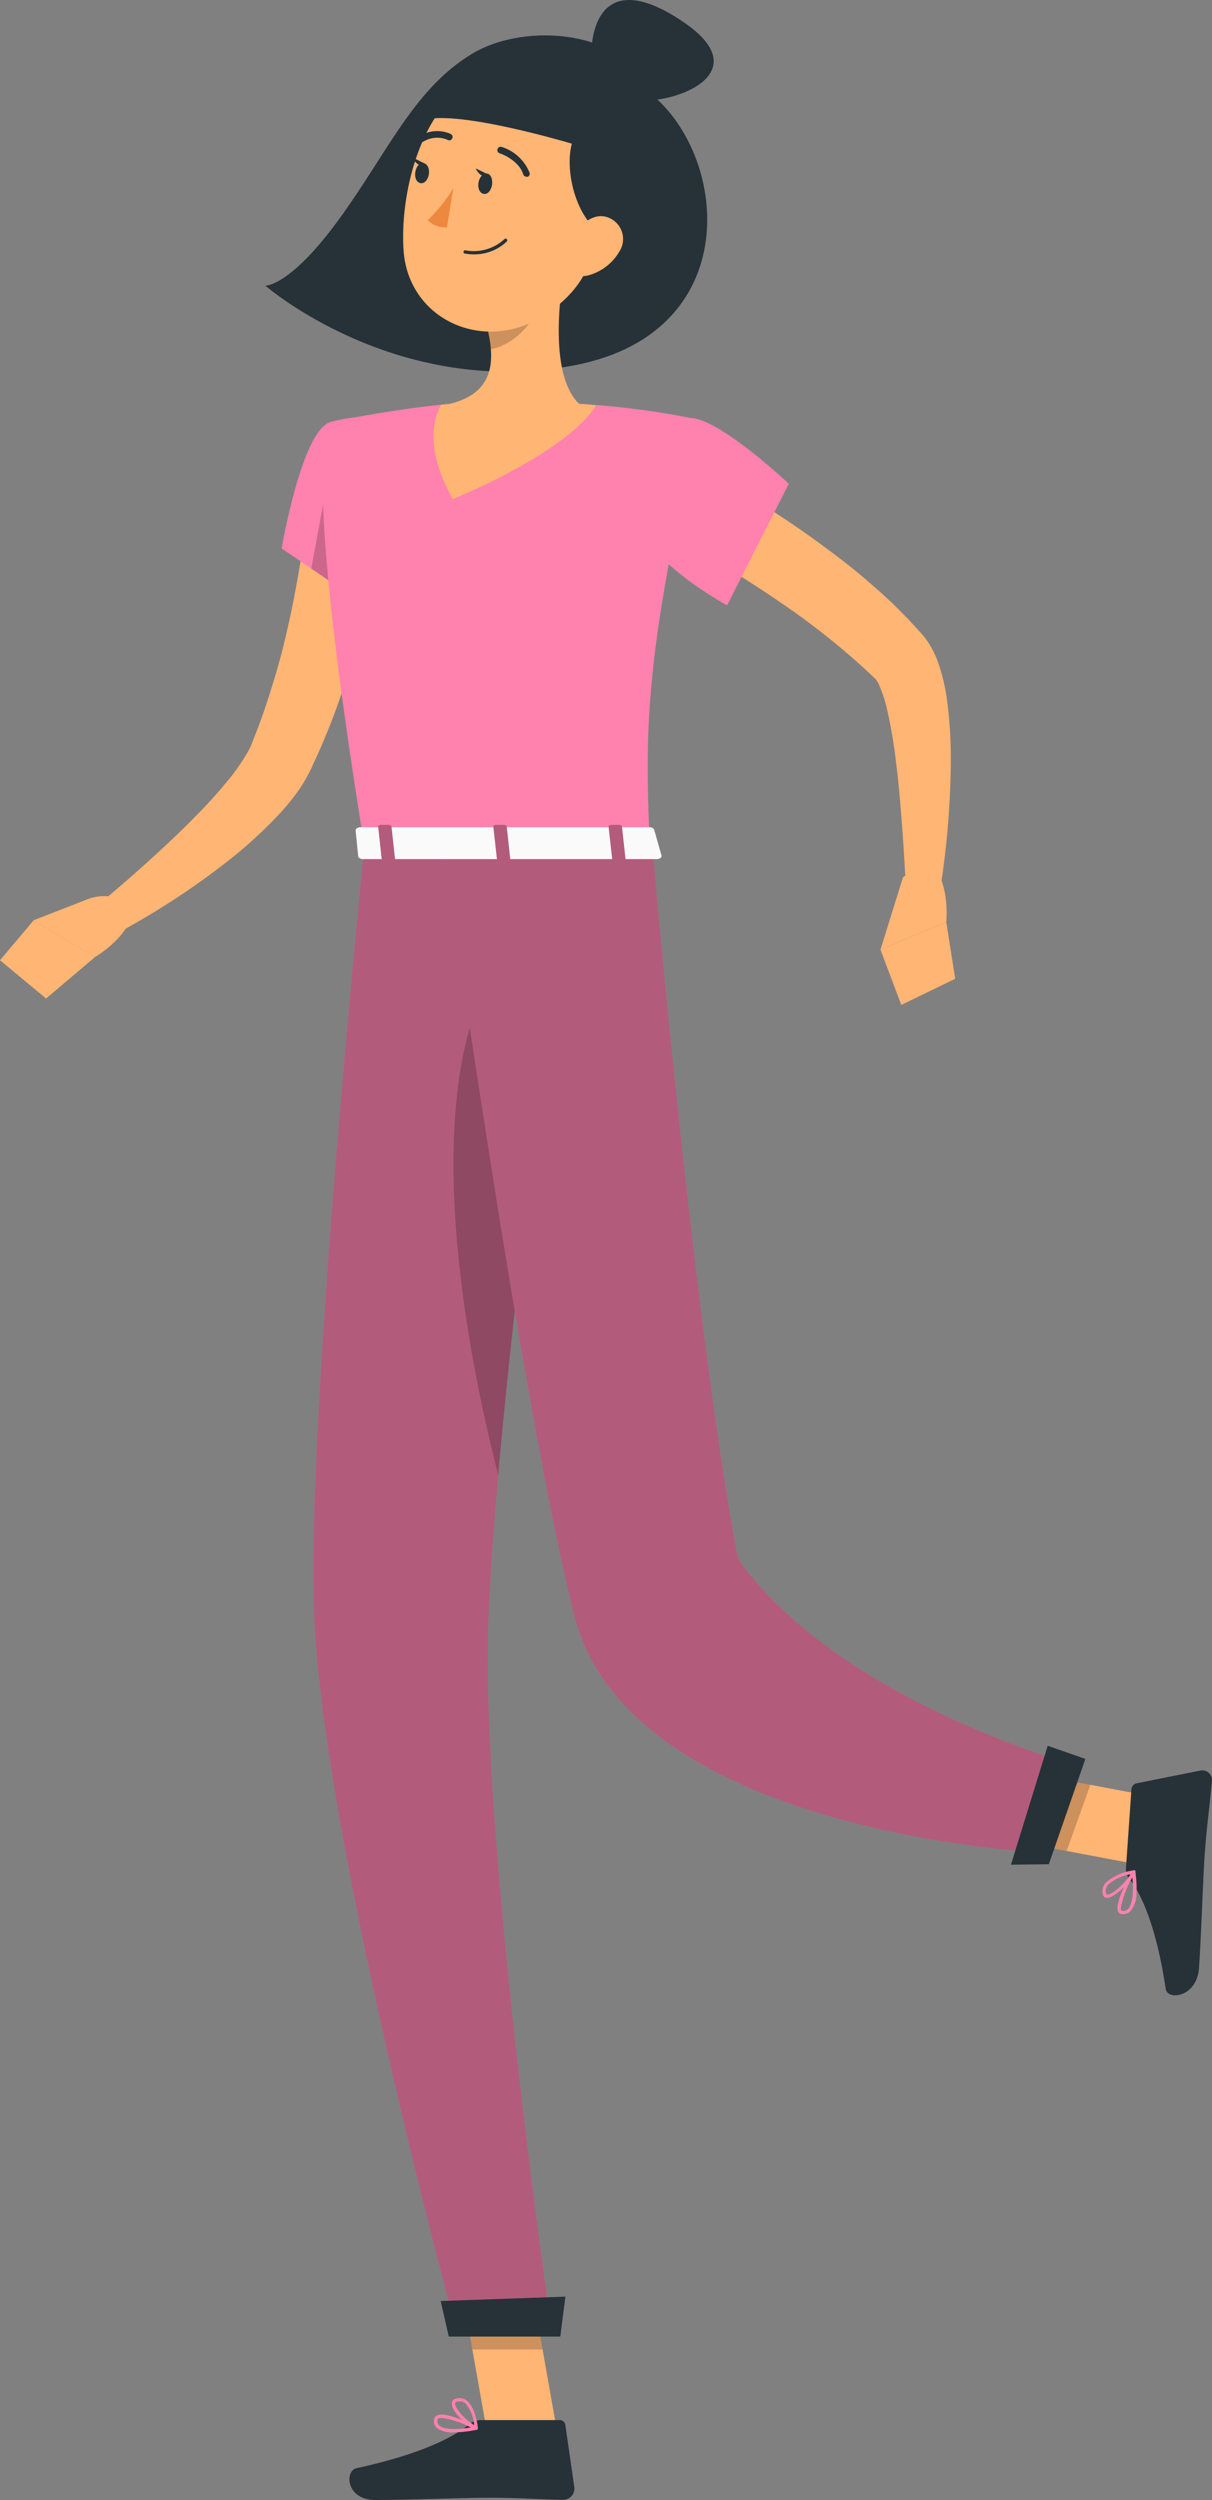 <svg id="freepik--character-2--inject-92" xmlns="http://www.w3.org/2000/svg" width="141.236" height="291.229" viewBox="0 0 141.236 291.229">
    <rect x="0" y="0" width="141.236" height="291.229" fill="#808080" stroke="none"/>
    <defs>
        <style>
            .cls-1{fill:#263238}.cls-2{fill:#ffb573}.cls-3{fill:#ff81ae}.cls-4,.cls-5{opacity:.2}.cls-6{opacity:.3}
        </style>
    </defs>
    <path id="Path_12" data-name="Path 12" class="cls-1" d="M303 131.33c-6.75 4.11-9.83 11.59-15.5 19.34s-8.5 7.62-8.5 7.62 15.21 13.21 35.94 9.29 17.94-26 7.79-32.5c-1.52-6.16-13.18-7.75-19.73-3.75z" transform="translate(-248.08 -125.011)"/>
    <path id="Path_13" data-name="Path 13" class="cls-2" d="M292.33 184.17c-.1 1.38-.22 2.56-.39 3.82s-.34 2.47-.54 3.69c-.41 2.46-1 4.88-1.54 7.3a79.762 79.762 0 0 1-4.89 14.2l-.4.86-.19.43-.26.51a18.806 18.806 0 0 1-1.12 1.92 27.6 27.6 0 0 1-2.59 3.17 52.933 52.933 0 0 1-5.64 5.14 89.809 89.809 0 0 1-12.32 8.13l-2.3-3.45c1.77-1.5 3.58-3.06 5.31-4.63s3.45-3.17 5.06-4.81a59.265 59.265 0 0 0 4.51-5 24.744 24.744 0 0 0 1.75-2.55c.13-.21.24-.41.34-.61a5 5 0 0 0 .27-.59l.13-.3.15-.4.31-.79c.82-2.1 1.51-4.27 2.17-6.46s1.2-4.41 1.69-6.66.9-4.51 1.28-6.78.68-4.61.91-6.73z" transform="translate(-248.08 -125.011)"/>
    <path id="Path_14" data-name="Path 14" class="cls-3" d="M286.64 174.16c-3.38.85-5.74 14.74-5.74 14.74l9.3 6.32s8.91-14 6.32-17.71c-2.7-3.87-4.96-4.61-9.88-3.35z" transform="translate(-248.08 -125.011)"/>
    <path id="Path_15" data-name="Path 15" class="cls-4" d="m286.94 177.26-2.59 13.99 5.22 3.55z" transform="translate(-248.08 -125.011)"/>
    <path id="Path_16" data-name="Path 16" class="cls-2" d="m258.32 229.75-6.32 2.46 7.13 4.3s4.55-2.63 4.44-6l-.71-.4a5.31 5.31 0 0 0-4.54-.36z" transform="translate(-248.08 -125.011)"/>
    <path id="Path_17" data-name="Path 17" class="cls-2" d="m248.08 236.87 5.37 4.46 5.69-4.82-7.13-4.3z" transform="translate(-248.08 -125.011)"/>
    <path id="Path_18" data-name="Path 18" class="cls-2" d="M312.93 407.88h-8.18l-3.36-18.96h8.19z" transform="translate(-248.08 -125.011)"/>
    <path id="Path_19" data-name="Path 19" class="cls-1" d="M304.11 406.93h9.2a.64.64 0 0 1 .65.56l1.05 7.28a1.31 1.31 0 0 1-1.31 1.45c-3.21-.05-4.75-.24-8.8-.24-2.49 0-9.63.26-13.07.26s-3.62-3.4-2.19-3.71c6.42-1.38 10.94-3.28 13.1-5.1a2.18 2.18 0 0 1 1.37-.5z" transform="translate(-248.08 -125.011)"/>
    <g id="Group_1" data-name="Group 1" class="cls-5" transform="translate(53.31 263.909)">
        <path id="Path_20" data-name="Path 20" d="m301.39 388.92 1.73 9.78h8.19l-1.72-9.78z" transform="translate(-301.39 -388.92)"/>
    </g>
    <path id="Path_21" data-name="Path 21" class="cls-3" d="M286.64 174.16s-3.9 1.37 3.91 49.41h33.25c-.56-13.53-.68-21.89 5.79-49.66a95.371 95.371 0 0 0-14-1.85 105.437 105.437 0 0 0-15.09 0c-6.5.59-13.86 2.1-13.86 2.1z" transform="translate(-248.08 -125.011)"/>
    <path id="Path_22" data-name="Path 22" class="cls-2" d="M314.08 155.06c-.95 4.85-1.9 13.76 1.49 17 0 0-1.32 4.93-10.35 4.93-9.93 0-4.74-4.93-4.74-4.93 5.41-1.3 5.27-5.32 4.33-9.09z" transform="translate(-248.08 -125.011)"/>
    <path id="Path_23" data-name="Path 23" class="cls-2" d="M315.57 172.06a105.577 105.577 0 0 0-15.1 0l-1 .1c-1.21 2.28-1.51 5.79 1.37 11 0 0 13.25-5.34 16.7-10.92a18.018 18.018 0 0 0-1.97-.18z" transform="translate(-248.08 -125.011)"/>
    <path id="Path_24" data-name="Path 24" class="cls-4" d="m310.3 158.29-5.49 4.71a14.921 14.921 0 0 1 .47 2.68c2.07-.3 4.91-2.57 5.13-4.74a7.17 7.17 0 0 0-.11-2.65z" transform="translate(-248.08 -125.011)"/>
    <path id="Path_25" data-name="Path 25" class="cls-2" d="M319.32 146.64c-1.85 7.91-2.47 11.3-7.21 14.71-7.12 5.14-16.43 1.14-17-7.17-.5-7.47 2.62-19.16 11-21a11.09 11.09 0 0 1 13.21 13.46z" transform="translate(-248.08 -125.011)"/>
    <path id="Path_26" data-name="Path 26" class="cls-1" d="M316.05 139.5c-2.87 2.2-1.62 10.17 1.94 12.61 5.56-1.33 6.61-19.17-1.94-12.61z" transform="translate(-248.08 -125.011)"/>
    <path id="Path_27" data-name="Path 27" class="cls-1" d="M317 132c-.17-3.78 1.33-10.72 10.61-4.5s-1.61 10-6.05 9.11S317 132 317 132z" transform="translate(-248.08 -125.011)"/>
    <path id="Path_28" data-name="Path 28" class="cls-1" d="M306 131.61c-3.22.56-7.29 5.33-8.15 7.28 4.82-.89 18.1 3.22 18.1 3.22s5.94-.67 2.61-5.25-12.56-5.25-12.56-5.25z" transform="translate(-248.08 -125.011)"/>
    <path id="Path_29" data-name="Path 29" class="cls-3" d="M290.55 223.57s-6.46 63.07-5.92 88c.56 26 16.71 85.19 16.71 85.19h11.07S304 339.09 305 313.59c1.07-27.81 9.9-90 9.9-90z" transform="translate(-248.08 -125.011)"/>
    <path id="Path_30" data-name="Path 30" class="cls-6" d="M290.55 223.57s-6.46 63.07-5.92 88c.56 26 16.71 85.19 16.71 85.19h11.07S304 339.09 305 313.59c1.07-27.81 9.9-90 9.9-90z" transform="translate(-248.08 -125.011)"/>
    <path id="Path_31" data-name="Path 31" class="cls-1" d="M313.37 397.2h-12.99l-.95-4.14 14.54-.51z" transform="translate(-248.08 -125.011)"/>
    <path id="Path_32" data-name="Path 32" class="cls-4" d="M304.89 239.26c-8.17 16.43-1.64 46.4 1.25 57.55 1.48-16.74 4-37.22 5.92-52.25-1.23-8.5-3.4-12.87-7.17-5.3z" transform="translate(-248.08 -125.011)"/>
    <path id="Path_33" data-name="Path 33" class="cls-2" d="m384.28 334.65-2.76 7.71-18.87-3.56 2.76-7.71z" transform="translate(-248.08 -125.011)"/>
    <path id="Path_34" data-name="Path 34" class="cls-1" d="m379.29 342.61.64-9.18a.76.76 0 0 1 .61-.68l7.4-1.48a1.13 1.13 0 0 1 1.37 1.22c-.28 3.2-.57 4.75-.86 8.79-.17 2.48-.41 9.6-.65 13s-3.67 3.82-3.88 2.41c-.94-6.32-2.54-10.72-4.22-12.77a1.91 1.91 0 0 1-.41-1.31z" transform="translate(-248.08 -125.011)"/>
    <g id="Group_2" data-name="Group 2" class="cls-5" transform="translate(114.58 206.079)">
        <path id="Path_35" data-name="Path 35" d="m362.66 338.8 9.72 1.83 2.76-7.71-9.72-1.83z" transform="translate(-362.66 -331.09)"/>
    </g>
    <path id="Path_36" data-name="Path 36" class="cls-3" d="M299.75 223.57s9.07 65.08 15.23 89.57c6.41 25.47 54.16 27.64 54.16 27.64l4.86-9.94s-27.88-7.42-39.91-24.18c-5.21-27.44-10-83.09-10-83.09z" transform="translate(-248.08 -125.011)"/>
    <path id="Path_37" data-name="Path 37" class="cls-6" d="M299.75 223.57s9.07 65.08 15.23 89.57c6.41 25.47 54.16 27.64 54.16 27.64l4.86-9.94s-27.88-7.42-39.91-24.18c-5.21-27.44-10-83.09-10-83.09z" transform="translate(-248.08 -125.011)"/>
    <path id="Path_38" data-name="Path 38" class="cls-1" d="m374.56 329.91-4.26 12.27-4.41.05 4.28-13.85z" transform="translate(-248.08 -125.011)"/>
    <path id="Path_39" data-name="Path 39" class="cls-3" d="M380.52 345.59a3.39 3.39 0 0 1-.65 2 1.2 1.2 0 0 1-1 .4.52.52 0 0 1-.49-.29c-.48-1 1.42-4.33 1.64-4.71a.23.23 0 0 1 .21-.11.16.16 0 0 1 .15.14 13.691 13.691 0 0 1 .14 2.57zm-1.81 1.55a.76.76 0 0 0 0 .36.23.23 0 0 0 .21.12.83.83 0 0 0 .64-.26c.48-.53.65-1.87.48-3.67a11.819 11.819 0 0 0-1.33 3.45z" transform="translate(-248.08 -125.011)"/>
    <path id="Path_40" data-name="Path 40" class="cls-3" d="M380.4 343.07a.19.19 0 0 1 0 .08c-.51 1-2.43 3-3.35 2.94-.22 0-.48-.16-.5-.7a1.6 1.6 0 0 1 .41-1.09 6.23 6.23 0 0 1 3.27-1.41.16.16 0 0 1 .16.07.11.11 0 0 1 .01.11zm-3.47 2.15a.371.371 0 0 0 0 .11c0 .35.16.37.2.37.56.06 2.05-1.33 2.72-2.36a5.21 5.21 0 0 0-2.61 1.19 1.1 1.1 0 0 0-.31.69z" transform="translate(-248.08 -125.011)"/>
    <path id="Path_41" data-name="Path 41" class="cls-1" d="M305.41 146.59c-.11.65-.55 1.12-1 1s-.68-.66-.57-1.31.54-1.12 1-1.05.68.71.57 1.36z" transform="translate(-248.08 -125.011)"/>
    <path id="Path_42" data-name="Path 42" class="cls-1" d="M298.05 145.34c-.11.65-.54 1.12-1 1s-.68-.65-.57-1.31.55-1.12 1-1 .68.66.57 1.31z" transform="translate(-248.08 -125.011)"/>
    <path id="Path_43" data-name="Path 43" class="cls-1" d="m297.66 144.1-1.48-.72s.59 1.36 1.48.72z" transform="translate(-248.08 -125.011)"/>
    <path id="Path_44" data-name="Path 44" d="M300.92 146.9a18 18 0 0 1-3 3.76 2.86 2.86 0 0 0 2.24.83z" transform="translate(-248.08 -125.011)" style="fill:#ed893e"/>
    <path id="Path_45" data-name="Path 45" class="cls-1" d="M303.25 154.64a5.559 5.559 0 0 1-1-.09.19.19 0 0 1-.16-.22.2.2 0 0 1 .22-.16 5.25 5.25 0 0 0 4.55-1.3.19.19 0 0 1 .28 0 .2.2 0 0 1 0 .27 5.46 5.46 0 0 1-3.89 1.5z" transform="translate(-248.08 -125.011)"/>
    <path id="Path_46" data-name="Path 46" class="cls-2" d="M320.24 154.34a6 6 0 0 1-3.61 2.75c-2 .51-3-1.3-2.38-3.18.53-1.69 2.23-4 4.24-3.69a2.68 2.68 0 0 1 1.75 4.12z" transform="translate(-248.08 -125.011)"/>
    <path id="Path_47" data-name="Path 47" class="cls-1" d="M309.41 145.59a.38.38 0 0 1-.36-.27c-.53-1.71-2.72-2.45-2.74-2.45a.389.389 0 1 1 .24-.74 5.172 5.172 0 0 1 3.24 3 .39.39 0 0 1-.26.49z" transform="translate(-248.08 -125.011)"/>
    <path id="Path_48" data-name="Path 48" class="cls-1" d="M297.22 141.56a.38.38 0 0 1-.19-.72 3.86 3.86 0 0 1 3.53-.24.39.39 0 1 1-.35.69 3.12 3.12 0 0 0-2.8.22.34.34 0 0 1-.19.05z" transform="translate(-248.08 -125.011)"/>
    <path id="Path_49" data-name="Path 49" class="cls-2" d="M331.41 180.58a107.662 107.662 0 0 1 12.23 7.76c1.94 1.43 3.88 2.89 5.72 4.51a57.791 57.791 0 0 1 5.36 5.16l.64.7c.1.12.19.21.4.47a6.77 6.77 0 0 1 .48.65 11.351 11.351 0 0 1 1.15 2.33 22.005 22.005 0 0 1 1 4.05 51.535 51.535 0 0 1 .49 7.44 100.153 100.153 0 0 1-1.13 14.3l-4.14-.25c-.13-2.27-.26-4.6-.44-6.88s-.36-4.57-.65-6.8a56.823 56.823 0 0 0-1.09-6.46 15.729 15.729 0 0 0-.88-2.69 3.289 3.289 0 0 0-.45-.77 2.1 2.1 0 0 1-.24-.22l-.59-.56a85.291 85.291 0 0 0-10.38-8.22c-1.85-1.29-3.77-2.49-5.68-3.7s-3.9-2.39-5.76-3.47z" transform="translate(-248.08 -125.011)"/>
    <path id="Path_50" data-name="Path 50" class="cls-3" d="M328.79 173.73c3.46.34 11.21 7.63 11.21 7.63l-7.19 14.17s-9.23-5-10-9.5c-.81-4.65 2.02-12.69 5.98-12.3z" transform="translate(-248.08 -125.011)"/>
    <path id="Path_51" data-name="Path 51" class="cls-3" d="M301 408.36a3.07 3.07 0 0 1-2-.5 1.09 1.09 0 0 1-.35-.95.62.62 0 0 1 .33-.51c1-.55 4.27 1.11 4.64 1.31a.192.192 0 0 1-.06.36 13.69 13.69 0 0 1-2.56.29zm-1.46-1.69a.74.74 0 0 0-.36.07.24.24 0 0 0-.13.21.69.69 0 0 0 .22.62c.5.45 1.85.52 3.66.22a10.5 10.5 0 0 0-3.35-1.12z" transform="translate(-248.08 -125.011)"/>
    <path id="Path_52" data-name="Path 52" class="cls-3" d="M303.58 408.07h-.08c-1-.45-2.91-2.21-2.76-3.14 0-.22.19-.49.73-.55a1.4 1.4 0 0 1 1.07.34c1 .86 1.22 3.06 1.23 3.15a.21.21 0 0 1-.08.18.2.2 0 0 1-.11.02zm-1.95-3.32h-.12c-.35 0-.38.18-.39.22-.09.56 1.22 1.95 2.22 2.55a4.54 4.54 0 0 0-1-2.52 1 1 0 0 0-.71-.25z" transform="translate(-248.08 -125.011)"/>
    <path id="Path_53" data-name="Path 53" class="cls-1" d="m305 145.35-1.49-.72s.62 1.37 1.49.72z" transform="translate(-248.08 -125.011)"/>
    <path id="Path_54" data-name="Path 54" d="m324.3 221.62.85 3c.11.24-.16.47-.54.47h-34.23c-.3 0-.54-.15-.56-.33l-.3-3c0-.21.24-.38.56-.38h33.68a.61.61 0 0 1 .54.24z" transform="translate(-248.08 -125.011)" style="fill:#fafafa"/>
    <path id="Path_55" data-name="Path 55" class="cls-3" d="M319.78 225.38h.9c.18 0 .31-.09.3-.2l-.42-3.87c0-.11-.17-.21-.35-.21h-.9c-.18 0-.32.1-.31.21l.43 3.87c.01.11.17.2.35.2z" transform="translate(-248.08 -125.011)"/>
    <g id="Group_3" data-name="Group 3" transform="translate(70.919 96.089)" style="opacity:.3">
        <path id="Path_56" data-name="Path 56" d="M319.78 225.38h.9c.18 0 .31-.09.3-.2l-.42-3.87c0-.11-.17-.21-.35-.21h-.9c-.18 0-.32.1-.31.21l.43 3.87c.01.11.17.2.35.2z" transform="translate(-318.999 -221.1)"/>
    </g>
    <path id="Path_57" data-name="Path 57" class="cls-3" d="M292.92 225.38h.9c.18 0 .32-.09.3-.2l-.42-3.87c0-.11-.17-.21-.35-.21h-.9c-.18 0-.32.1-.3.21l.42 3.87c.01.11.17.2.35.2z" transform="translate(-248.08 -125.011)"/>
    <path id="Path_58" data-name="Path 58" class="cls-6" d="M292.92 225.38h.9c.18 0 .32-.09.3-.2l-.42-3.87c0-.11-.17-.21-.35-.21h-.9c-.18 0-.32.1-.3.21l.42 3.87c.01.11.17.2.35.2z" transform="translate(-248.08 -125.011)"/>
    <path id="Path_59" data-name="Path 59" class="cls-3" d="M306.35 225.38h.9c.18 0 .32-.09.3-.2l-.42-3.87c0-.11-.17-.21-.35-.21h-.9c-.18 0-.32.1-.31.21l.43 3.87c0 .11.17.2.35.2z" transform="translate(-248.08 -125.011)"/>
    <path id="Path_60" data-name="Path 60" class="cls-6" d="M306.35 225.38h.9c.18 0 .32-.09.3-.2l-.42-3.87c0-.11-.17-.21-.35-.21h-.9c-.18 0-.32.1-.31.21l.43 3.87c0 .11.17.2.35.2z" transform="translate(-248.08 -125.011)"/>
    <path id="Path_61" data-name="Path 61" class="cls-2" d="m353.31 227.2-2.63 8.44 7.67-3.23s.55-5.22-2.26-7.14z" transform="translate(-248.08 -125.011)"/>
    <path id="Path_62" data-name="Path 62" class="cls-2" d="m353.11 242.08 6.28-3.05-1.04-6.62-7.67 3.23z" transform="translate(-248.08 -125.011)"/>
</svg>
